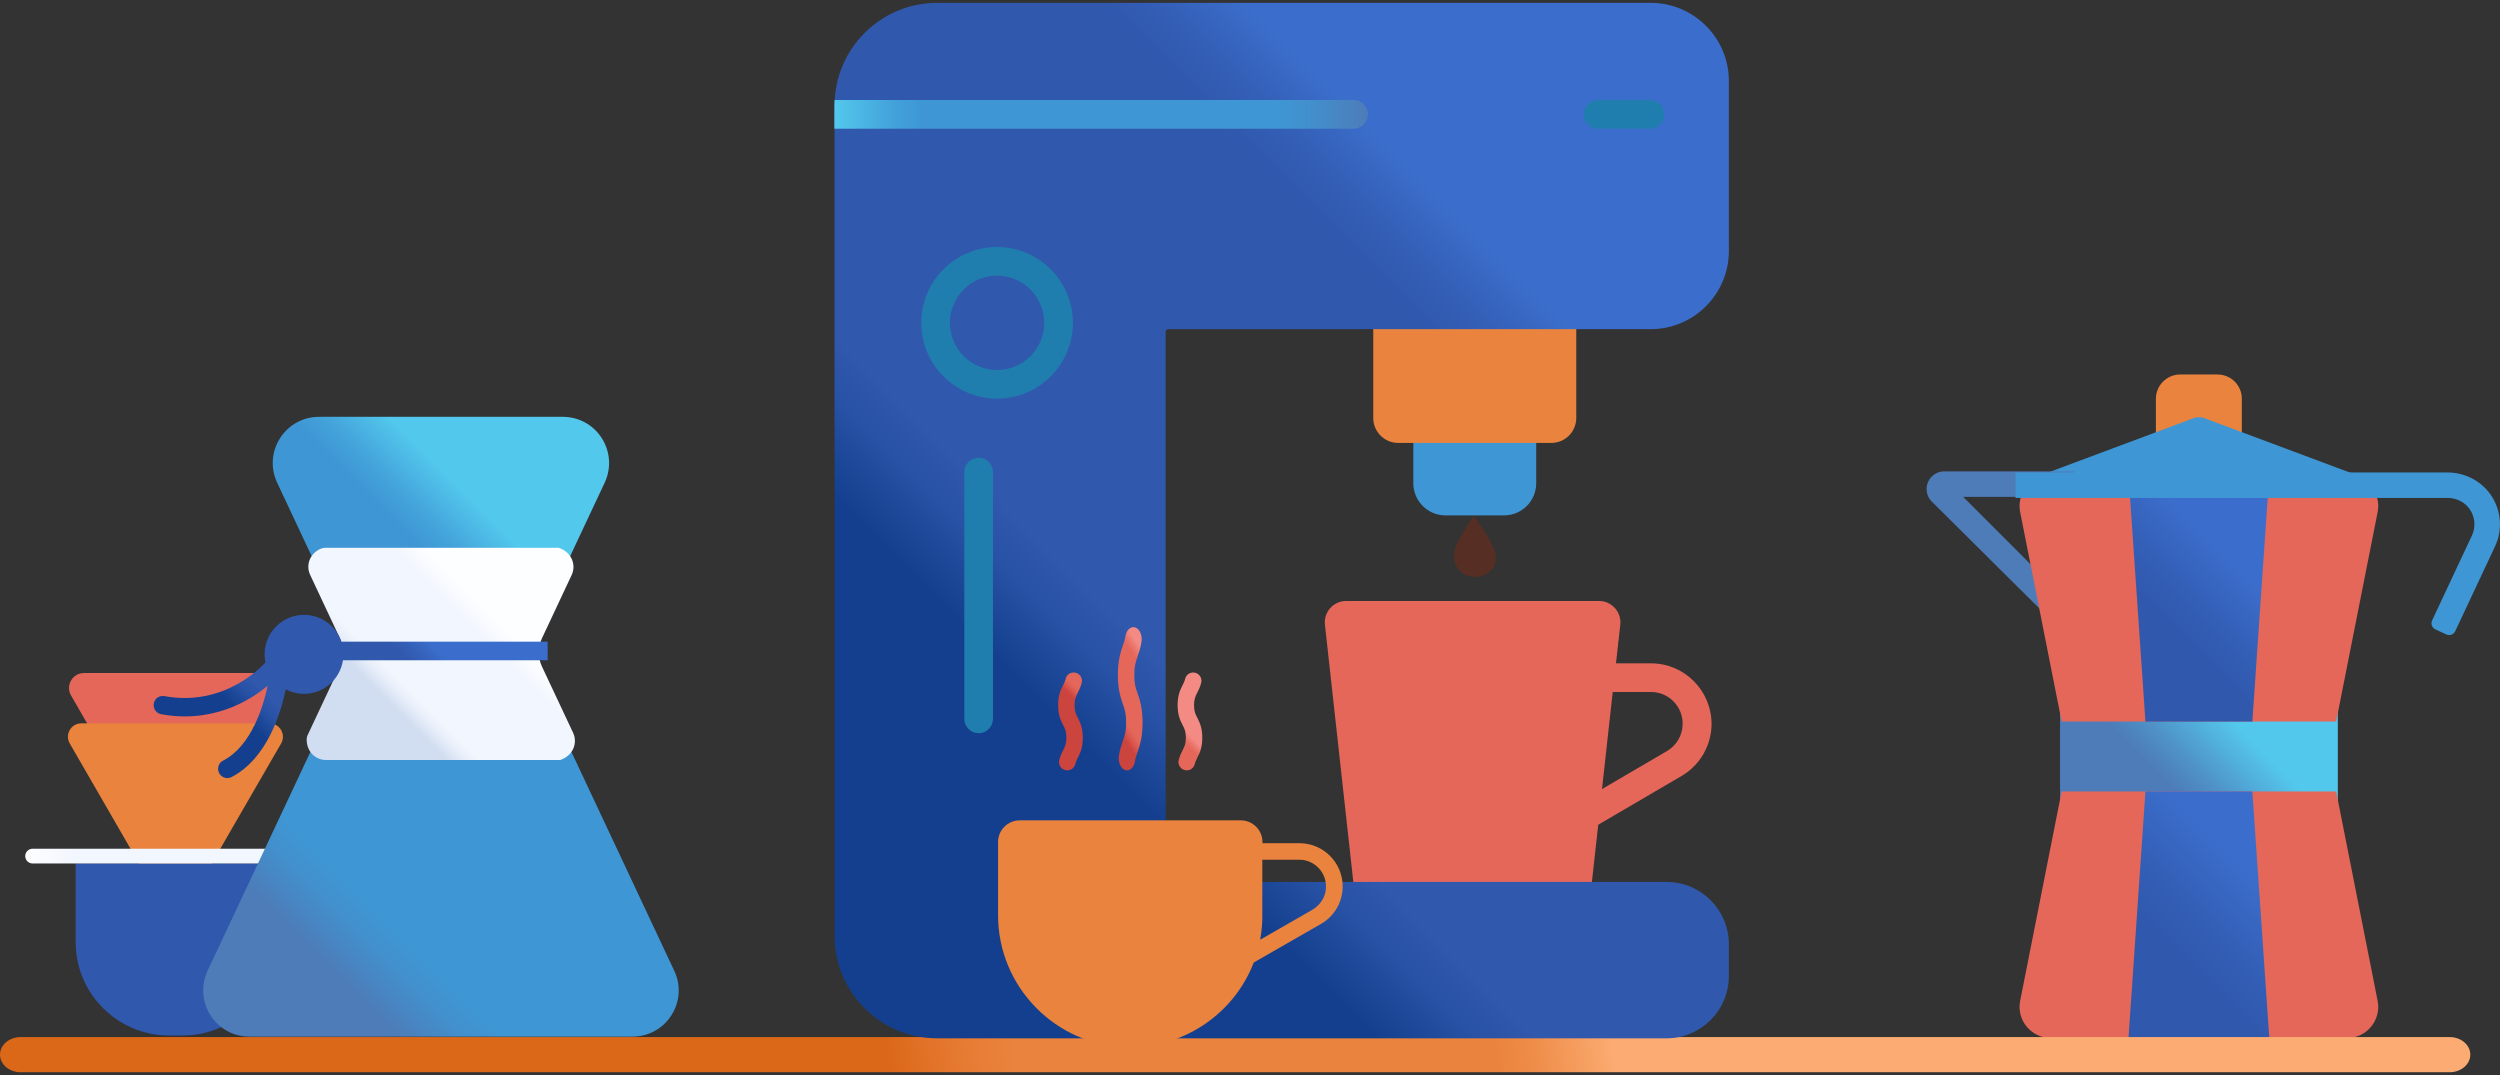 <svg width="586" height="252" viewBox="0 0 586 252" fill="none" xmlns="http://www.w3.org/2000/svg">
<rect x="0" y="0" width="586" height="252" fill="#333333" stroke="none"/>
<g clip-path="url(#clip0)">
<path d="M16.659 163.026L20.797 170.213C21.415 171.305 22.589 171.964 23.845 171.964H58.398C59.654 171.964 60.807 171.305 61.446 170.213L65.585 163.026C66.944 160.679 65.255 157.755 62.537 157.755H19.706C16.988 157.755 15.3 160.679 16.659 163.026Z" fill="url(#paint0_linear)"/>
<path d="M16.35 174.27L33.029 203.162C33.585 204.13 34.635 204.727 35.747 204.727H46.475C47.608 204.727 48.638 204.13 49.194 203.162L65.894 174.27C67.109 172.17 65.585 169.554 63.175 169.554H19.068C16.638 169.554 15.135 172.17 16.35 174.27Z" fill="url(#paint1_linear)"/>
<path d="M71.453 206.334H64.699V202.38H17.73V220.79C17.73 226.659 20.015 232.157 24.154 236.297C28.293 240.436 33.812 242.722 39.66 242.722H42.769C48.638 242.722 54.136 240.436 58.275 236.297C60.705 233.867 62.475 230.983 63.546 227.833L75.386 221.037C77.837 219.637 79.34 217.021 79.34 214.2C79.34 209.855 75.798 206.334 71.453 206.334ZM73.657 218.072L64.905 223.096C65.111 221.84 65.214 220.543 65.214 219.245V209.773H71.453C73.904 209.773 75.901 211.77 75.901 214.2C75.881 215.806 75.036 217.268 73.657 218.072Z" fill="url(#paint2_linear)"/>
<path d="M74.583 202.4H7.639C6.692 202.4 5.91 201.618 5.91 200.67C5.91 199.723 6.692 198.941 7.639 198.941H74.583C75.53 198.941 76.313 199.723 76.313 200.67C76.313 201.618 75.53 202.4 74.583 202.4Z" fill="url(#paint3_linear)"/>
<path d="M519.797 87.779H511.046C507.895 87.779 505.342 90.333 505.342 93.484V105.778L515.411 102.009L525.48 105.778V93.484C525.501 90.333 522.948 87.779 519.797 87.779Z" fill="url(#paint4_linear)"/>
<path d="M551.9 114.715C551.57 115.23 550.973 115.559 550.376 115.498C550.294 115.498 550.232 115.498 550.15 115.498H480.694C480.611 115.498 480.55 115.498 480.467 115.498C479.849 115.539 479.273 115.209 478.943 114.715L478.284 113.706C477.708 112.82 478.017 111.605 478.964 111.173H478.985L479.129 111.111L514.402 97.932C514.608 97.849 514.814 97.829 515.02 97.829H515.844C516.05 97.829 516.256 97.87 516.462 97.932L551.735 111.111L551.879 111.173H551.9C552.847 111.626 553.177 112.841 552.579 113.706L551.9 114.715Z" fill="url(#paint5_linear)"/>
<path d="M478.82 143.401L452.792 117.557C451.618 116.383 451.268 114.591 451.906 113.047C452.545 111.502 454.048 110.493 455.716 110.493H486.233V116.465H460.164L481.517 137.82L478.82 143.401Z" fill="url(#paint6_linear)"/>
<path d="M547.988 164.921H482.876V189.694H547.988V164.921Z" fill="url(#paint7_linear)"/>
<path d="M557.315 234.587L547.596 185.514H483.247L473.528 234.587C473.095 236.75 473.651 238.953 475.051 240.642C476.452 242.33 478.511 243.319 480.694 243.319H550.149C552.353 243.319 554.412 242.351 555.792 240.642C557.192 238.953 557.748 236.75 557.315 234.587Z" fill="url(#paint8_linear)"/>
<path d="M527.951 185.514H502.891L498.917 243.319H531.926L527.951 185.514Z" fill="url(#paint9_linear)"/>
<path d="M555.792 113.994C554.391 112.306 552.332 111.317 550.149 111.317H480.694C478.49 111.317 476.431 112.285 475.051 113.994C473.651 115.683 473.095 117.907 473.528 120.049L483.247 169.122H547.596L557.315 120.049C557.748 117.907 557.192 115.703 555.792 113.994Z" fill="url(#paint10_linear)"/>
<path d="M498.917 111.317L502.891 169.143H527.951L531.926 111.317H498.917Z" fill="url(#paint11_linear)"/>
<path d="M573.418 148.714L570.844 147.52C570.062 147.149 569.712 146.222 570.083 145.44L579.431 125.506C580.358 123.508 580.173 121.14 578.855 119.287C577.681 117.639 575.725 116.713 573.707 116.713H472.437V110.741H573.645C577.928 110.741 581.985 112.903 584.209 116.568C586.35 120.09 586.556 124.373 584.847 128.039L575.498 147.973C575.128 148.735 574.201 149.085 573.418 148.714Z" fill="url(#paint12_linear)"/>
<path d="M574.222 251.33H4.818C2.162 251.33 0 249.476 0 247.211C0 244.946 2.162 243.092 4.818 243.092H574.222C576.878 243.092 579.04 244.946 579.04 247.211C579.04 249.476 576.878 251.33 574.222 251.33Z" fill="url(#paint13_linear)"/>
<path d="M331.28 97.108V113.253C331.28 117.433 334.657 120.811 338.837 120.811H352.531C356.711 120.811 360.088 117.433 360.088 113.253V97.108H331.28Z" fill="url(#paint14_linear)"/>
<path d="M321.89 76.268V97.973C321.89 101.206 324.505 103.821 327.738 103.821H363.63C366.862 103.821 369.478 101.206 369.478 97.973V76.268C369.478 73.035 366.862 70.419 363.63 70.419H327.738C324.505 70.419 321.89 73.035 321.89 76.268Z" fill="url(#paint15_linear)"/>
<path d="M387.001 155.489H378.785L379.794 146.449C380.124 143.483 377.797 140.868 374.811 140.868H315.548C312.562 140.868 310.235 143.463 310.565 146.449L317.896 212.841H372.464L374.626 193.319L394.188 181.869C398.512 179.336 401.189 174.661 401.189 169.657C401.148 161.832 394.806 155.489 387.001 155.489ZM390.749 176.041L375.511 184.958L378.023 162.203H387.001C391.099 162.203 394.414 165.539 394.414 169.616C394.414 172.273 393.014 174.723 390.749 176.041Z" fill="url(#paint16_linear)"/>
<path d="M273.85 77.153H386.919C397.029 77.153 405.246 68.937 405.246 58.825V18.998C405.246 8.887 397.029 0.671 386.919 0.671H219.652C206.412 0.671 195.622 11.441 195.622 24.703V219.348C195.622 232.59 206.391 243.381 219.652 243.381H390.667C398.697 243.381 405.246 236.832 405.246 228.801V221.305C405.246 213.273 398.697 206.725 390.667 206.725H273.87C273.52 206.725 273.232 206.437 273.232 206.087V77.792C273.211 77.442 273.5 77.153 273.85 77.153Z" fill="url(#paint17_linear)"/>
<path d="M320.634 26.803C320.634 24.95 319.131 23.447 317.278 23.447H195.622C195.601 23.858 195.581 24.291 195.581 24.723V30.18H317.257C319.131 30.16 320.634 28.657 320.634 26.803Z" fill="url(#paint18_linear)"/>
<path d="M386.734 30.16H374.585C372.732 30.16 371.229 28.657 371.229 26.803C371.229 24.95 372.732 23.447 374.585 23.447H386.734C388.587 23.447 390.091 24.95 390.091 26.803C390.111 28.657 388.608 30.16 386.734 30.16Z" fill="#1F7EAD"/>
<path d="M233.716 93.442C223.915 93.442 215.946 85.473 215.946 75.671C215.946 65.868 223.915 57.899 233.716 57.899C243.518 57.899 251.487 65.868 251.487 75.671C251.487 85.473 243.518 93.442 233.716 93.442ZM233.716 64.612C227.621 64.612 222.659 69.575 222.659 75.671C222.659 81.766 227.621 86.729 233.716 86.729C239.812 86.729 244.774 81.766 244.774 75.671C244.754 69.575 239.791 64.612 233.716 64.612Z" fill="#1F7EAD"/>
<path d="M229.392 171.861C227.539 171.861 226.036 170.357 226.036 168.504V110.658C226.036 108.805 227.539 107.301 229.392 107.301C231.245 107.301 232.749 108.805 232.749 110.658V168.483C232.749 170.357 231.245 171.861 229.392 171.861Z" fill="#1F7EAD"/>
<path d="M158.042 227.545L124.313 155.757C123.489 153.986 123.489 151.968 124.313 150.218L141.733 113.15C143.319 109.773 143.072 105.881 141.074 102.73C139.077 99.579 135.659 97.705 131.932 97.705H74.769C71.042 97.705 67.624 99.579 65.626 102.73C63.629 105.881 63.382 109.773 64.967 113.15L82.388 150.218C83.212 151.989 83.212 154.007 82.388 155.757L48.659 227.545C47.073 230.922 47.32 234.814 49.318 237.965C51.315 241.115 54.733 242.989 58.46 242.989H148.24C151.967 242.989 155.386 241.115 157.383 237.965C159.401 234.814 159.648 230.922 158.042 227.545Z" fill="url(#paint19_linear)"/>
<path d="M134.341 171.779L127.031 156.231C126.042 154.13 126.042 151.721 127.031 149.62L133.991 134.793C135.103 132.446 134.052 129.48 131.005 128.409H76.272C75.84 128.409 75.407 128.512 74.995 128.698C72.483 129.933 71.68 132.61 72.71 134.773L79.67 149.6C80.658 151.7 80.658 154.11 79.67 156.21L72.154 172.211C71.968 172.602 71.865 173.014 71.886 173.447C71.927 176.268 74.007 178.142 76.416 178.142H131.334C134.382 177.092 135.432 174.126 134.341 171.779Z" fill="url(#paint20_linear)"/>
<path d="M128.369 150.403H80.02C78.784 146.758 75.325 144.122 71.268 144.122C66.182 144.122 62.022 148.261 62.022 153.368C62.022 154.069 62.105 154.728 62.249 155.386L62.166 155.325C62.064 155.428 53.086 165.848 38.527 163.171C37.415 162.965 36.344 163.665 36.077 164.756C35.768 165.971 36.55 167.186 37.786 167.413C39.721 167.763 41.554 167.928 43.304 167.928C49.255 167.928 54.074 166.136 57.41 164.344C59.634 163.15 61.425 161.853 62.743 160.741C61.816 165.189 59.078 174.806 52.262 178.307C51.335 178.78 50.903 179.892 51.232 180.901C51.644 182.137 53.065 182.755 54.239 182.157C62.743 177.792 65.935 166.692 66.985 161.585C68.262 162.244 69.724 162.635 71.248 162.635C75.881 162.635 79.711 159.217 80.39 154.769H128.369V150.403Z" fill="url(#paint21_linear)"/>
<path d="M304.593 197.643H295.945C295.945 197.643 295.924 197.643 295.924 197.623V197.376C295.924 194.575 293.638 192.289 290.838 192.289H239.029C236.229 192.289 233.943 194.575 233.943 197.376V214.468C233.943 222.746 237.176 230.53 243.024 236.379C248.419 241.774 255.441 244.925 262.977 245.399C272.326 245.975 281.489 242.289 287.831 235.37C290.467 232.487 292.506 229.192 293.885 225.609L309.638 216.568C312.789 214.756 314.724 211.399 314.724 207.775C314.724 202.174 310.173 197.643 304.593 197.643ZM307.579 213.273L295.409 220.255C295.389 220.255 295.389 220.255 295.389 220.234C295.594 219.122 295.739 217.989 295.821 216.836C295.821 216.815 295.821 216.774 295.821 216.754C295.842 216.548 295.842 216.342 295.862 216.136C295.862 216.095 295.862 216.033 295.862 215.992C295.862 215.786 295.883 215.6 295.883 215.395C295.883 215.333 295.883 215.271 295.883 215.23C295.883 214.983 295.883 214.715 295.883 214.468V201.535C295.883 201.535 295.883 201.515 295.903 201.515H304.552C308.073 201.515 310.915 204.439 310.812 207.981C310.771 210.185 309.494 212.161 307.579 213.273Z" fill="url(#paint22_linear)"/>
<path d="M250.169 180.572C248.934 180.572 247.987 179.418 248.275 178.203C248.522 177.215 248.872 176.494 249.202 175.856C249.634 174.991 249.963 174.353 249.963 172.911C249.963 171.47 249.655 170.831 249.202 169.966C248.687 168.937 248.028 167.639 248.028 165.271C248.028 162.903 248.687 161.605 249.202 160.576C249.449 160.061 249.675 159.649 249.799 159.093C250.005 158.228 250.787 157.631 251.673 157.631C252.908 157.631 253.855 158.784 253.567 159.999C253.32 160.988 252.97 161.708 252.64 162.347C252.208 163.212 251.878 163.85 251.878 165.292C251.878 166.733 252.187 167.371 252.64 168.236C253.155 169.266 253.814 170.563 253.814 172.932C253.814 175.3 253.155 176.597 252.64 177.627C252.393 178.142 252.167 178.553 252.043 179.11C251.837 179.974 251.055 180.572 250.169 180.572Z" fill="url(#paint23_linear)"/>
<path d="M264.172 180.572C262.936 180.572 261.989 178.884 262.277 177.106C262.524 175.659 262.875 174.605 263.204 173.67C263.636 172.405 263.966 171.471 263.966 169.361C263.966 167.251 263.657 166.317 263.204 165.052C262.689 163.545 262.03 161.646 262.03 158.18C262.03 154.715 262.689 152.816 263.204 151.309C263.451 150.556 263.678 149.953 263.801 149.14C264.007 147.874 264.79 147 265.675 147C266.91 147 267.858 148.688 267.569 150.466C267.322 151.912 266.972 152.967 266.643 153.901C266.21 155.167 265.881 156.101 265.881 158.211C265.881 160.32 266.19 161.254 266.643 162.52C267.178 164.027 267.817 165.925 267.817 169.391C267.817 172.857 267.158 174.755 266.643 176.262C266.396 177.016 266.169 177.618 266.046 178.432C265.84 179.698 265.057 180.572 264.172 180.572Z" fill="url(#paint24_linear)"/>
<path d="M278.174 180.572C276.939 180.572 275.992 179.418 276.28 178.203C276.527 177.215 276.877 176.494 277.206 175.856C277.639 174.991 277.968 174.353 277.968 172.911C277.968 171.47 277.659 170.831 277.206 169.966C276.671 168.937 276.033 167.639 276.033 165.271C276.033 162.903 276.692 161.605 277.206 160.576C277.454 160.061 277.68 159.649 277.804 159.093C278.01 158.228 278.792 157.631 279.677 157.631C280.913 157.631 281.86 158.784 281.572 159.999C281.325 160.988 280.975 161.708 280.645 162.347C280.213 163.212 279.883 163.85 279.883 165.292C279.883 166.733 280.192 167.371 280.645 168.236C281.16 169.266 281.819 170.563 281.819 172.932C281.819 175.3 281.16 176.597 280.645 177.627C280.398 178.142 280.172 178.553 280.048 179.11C279.842 179.974 279.06 180.572 278.174 180.572Z" fill="url(#paint25_linear)"/>
<path d="M350.451 129.46C351.46 133.084 348.351 135.226 345.694 135.226C343.017 135.226 340.279 133.002 340.938 129.295C341.432 126.556 345.447 120.955 345.447 120.955C345.447 120.955 349.607 126.453 350.451 129.46Z" fill="#562E23"/>
</g>
<defs>
<linearGradient id="paint0_linear" x1="46.402" y1="157.5" x2="32.675" y2="171.226" gradientUnits="userSpaceOnUse">
<stop offset="0.162" stop-color="#E5675A"/>
<stop offset="0.823" stop-color="#E5675A"/>
</linearGradient>
<linearGradient id="paint1_linear" x1="47.209" y1="172.702" x2="32.094" y2="187.816" gradientUnits="userSpaceOnUse">
<stop offset="0.162" stop-color="#EA833D"/>
<stop offset="0.823" stop-color="#EA833D"/>
</linearGradient>
<linearGradient id="paint2_linear" x1="49.517" y1="208.94" x2="30.964" y2="227.491" gradientUnits="userSpaceOnUse">
<stop offset="0.162" stop-color="#3058AD"/>
<stop offset="0.823" stop-color="#3058AD"/>
</linearGradient>
<linearGradient id="paint3_linear" x1="5.917" y1="200.673" x2="76.31" y2="200.673" gradientUnits="userSpaceOnUse">
<stop stop-color="#FDFEFF"/>
<stop offset="0.162" stop-color="#F2F6FE"/>
<stop offset="0.823" stop-color="#F2F6FE"/>
<stop offset="0.888" stop-color="#EAF0FB"/>
<stop offset="0.988" stop-color="#D4DFF1"/>
<stop offset="1" stop-color="#D1DDF0"/>
</linearGradient>
<linearGradient id="paint4_linear" x1="519.942" y1="93.911" x2="513.471" y2="100.382" gradientUnits="userSpaceOnUse">
<stop offset="0.162" stop-color="#EA833D"/>
<stop offset="0.823" stop-color="#EA833D"/>
</linearGradient>
<linearGradient id="paint5_linear" x1="527.744" y1="100.588" x2="505.272" y2="123.058" gradientUnits="userSpaceOnUse">
<stop offset="0.162" stop-color="#3E97D4"/>
<stop offset="0.823" stop-color="#3E97D4"/>
</linearGradient>
<linearGradient id="paint6_linear" x1="510.264" y1="83.106" x2="487.792" y2="105.576" gradientUnits="userSpaceOnUse">
<stop stop-color="#53C8ED"/>
<stop offset="0.019" stop-color="#50C1E9"/>
<stop offset="0.11" stop-color="#43A2DA"/>
<stop offset="0.162" stop-color="#3E97D4"/>
<stop offset="0.823" stop-color="#3E97D4"/>
<stop offset="0.896" stop-color="#428FCC"/>
<stop offset="1" stop-color="#4D7CB8"/>
</linearGradient>
<linearGradient id="paint7_linear" x1="523.497" y1="169.228" x2="508.534" y2="184.19" gradientUnits="userSpaceOnUse">
<stop stop-color="#53C8ED"/>
<stop offset="0.072" stop-color="#53C2E9"/>
<stop offset="0.694" stop-color="#4F8FC6"/>
<stop offset="1" stop-color="#4D7CB8"/>
</linearGradient>
<linearGradient id="paint8_linear" x1="536.421" y1="196.206" x2="497.082" y2="235.543" gradientUnits="userSpaceOnUse">
<stop offset="0.162" stop-color="#E5675A"/>
<stop offset="0.823" stop-color="#E5675A"/>
</linearGradient>
<linearGradient id="paint9_linear" x1="527.584" y1="204.245" x2="505.012" y2="226.816" gradientUnits="userSpaceOnUse">
<stop stop-color="#3B6ECC"/>
<stop offset="0.448" stop-color="#3460B8"/>
<stop offset="0.823" stop-color="#3058AD"/>
</linearGradient>
<linearGradient id="paint10_linear" x1="534.512" y1="118.355" x2="497.797" y2="155.068" gradientUnits="userSpaceOnUse">
<stop offset="0.162" stop-color="#E5675A"/>
<stop offset="0.823" stop-color="#E5675A"/>
</linearGradient>
<linearGradient id="paint11_linear" x1="522.93" y1="130.736" x2="504.454" y2="149.211" gradientUnits="userSpaceOnUse">
<stop stop-color="#3B6ECC"/>
<stop offset="0.456" stop-color="#3460B8"/>
<stop offset="0.839" stop-color="#3058AD"/>
</linearGradient>
<linearGradient id="paint12_linear" x1="540.268" y1="113.113" x2="517.797" y2="135.583" gradientUnits="userSpaceOnUse">
<stop offset="0.162" stop-color="#3E97D4"/>
<stop offset="0.823" stop-color="#3E97D4"/>
</linearGradient>
<linearGradient id="paint13_linear" x1="376.194" y1="234.017" x2="209.749" y2="259.344" gradientUnits="userSpaceOnUse">
<stop stop-color="#FCAB72"/>
<stop offset="0.027" stop-color="#F8A367"/>
<stop offset="0.114" stop-color="#EE8C48"/>
<stop offset="0.162" stop-color="#EA833D"/>
<stop offset="0.823" stop-color="#EA833D"/>
<stop offset="0.884" stop-color="#E77D35"/>
<stop offset="0.978" stop-color="#DE6C1F"/>
<stop offset="1" stop-color="#DB6719"/>
</linearGradient>
<linearGradient id="paint14_linear" x1="349.835" y1="102.595" x2="338.739" y2="113.69" gradientUnits="userSpaceOnUse">
<stop offset="0.162" stop-color="#3E97D4"/>
<stop offset="0.823" stop-color="#3E97D4"/>
</linearGradient>
<linearGradient id="paint15_linear" x1="353.486" y1="79.32" x2="338.738" y2="94.066" gradientUnits="userSpaceOnUse">
<stop offset="0.162" stop-color="#EA833D"/>
<stop offset="0.823" stop-color="#EA833D"/>
</linearGradient>
<linearGradient id="paint16_linear" x1="362.838" y1="156.954" x2="331.725" y2="188.065" gradientUnits="userSpaceOnUse">
<stop offset="0.162" stop-color="#E5675A"/>
<stop offset="0.823" stop-color="#E5675A"/>
</linearGradient>
<linearGradient id="paint17_linear" x1="358.454" y1="66.753" x2="252.253" y2="172.947" gradientUnits="userSpaceOnUse">
<stop stop-color="#3B6ECC"/>
<stop offset="0.088" stop-color="#3460B8"/>
<stop offset="0.162" stop-color="#3058AD"/>
<stop offset="0.823" stop-color="#3058AD"/>
<stop offset="0.891" stop-color="#2852A5"/>
<stop offset="0.996" stop-color="#14408F"/>
<stop offset="1" stop-color="#133F8E"/>
</linearGradient>
<linearGradient id="paint18_linear" x1="195.596" y1="26.794" x2="320.634" y2="26.794" gradientUnits="userSpaceOnUse">
<stop stop-color="#53C8ED"/>
<stop offset="0.019" stop-color="#50C1E9"/>
<stop offset="0.11" stop-color="#43A2DA"/>
<stop offset="0.162" stop-color="#3E97D4"/>
<stop offset="0.823" stop-color="#3E97D4"/>
<stop offset="0.896" stop-color="#428FCC"/>
<stop offset="1" stop-color="#4D7CB8"/>
</linearGradient>
<linearGradient id="paint19_linear" x1="137.679" y1="144.169" x2="65.981" y2="215.863" gradientUnits="userSpaceOnUse">
<stop stop-color="#53C8ED"/>
<stop offset="0.019" stop-color="#50C1E9"/>
<stop offset="0.11" stop-color="#43A2DA"/>
<stop offset="0.162" stop-color="#3E97D4"/>
<stop offset="0.823" stop-color="#3E97D4"/>
<stop offset="0.896" stop-color="#428FCC"/>
<stop offset="1" stop-color="#4D7CB8"/>
</linearGradient>
<linearGradient id="paint20_linear" x1="114.023" y1="142.787" x2="91.678" y2="165.13" gradientUnits="userSpaceOnUse">
<stop stop-color="#FDFEFF"/>
<stop offset="0.162" stop-color="#F2F6FE"/>
<stop offset="0.823" stop-color="#F2F6FE"/>
<stop offset="0.888" stop-color="#EAF0FB"/>
<stop offset="0.988" stop-color="#D4DFF1"/>
<stop offset="1" stop-color="#D1DDF0"/>
</linearGradient>
<linearGradient id="paint21_linear" x1="96.034" y1="145.715" x2="65.384" y2="176.363" gradientUnits="userSpaceOnUse">
<stop stop-color="#3B6ECC"/>
<stop offset="0.088" stop-color="#3460B8"/>
<stop offset="0.162" stop-color="#3058AD"/>
<stop offset="0.823" stop-color="#3058AD"/>
<stop offset="0.891" stop-color="#2852A5"/>
<stop offset="0.996" stop-color="#14408F"/>
<stop offset="1" stop-color="#133F8E"/>
</linearGradient>
<linearGradient id="paint22_linear" x1="274.09" y1="203.851" x2="254.243" y2="223.697" gradientUnits="userSpaceOnUse">
<stop offset="0.162" stop-color="#EA833D"/>
<stop offset="0.823" stop-color="#EA833D"/>
</linearGradient>
<linearGradient id="paint23_linear" x1="263.257" y1="156.759" x2="254.024" y2="165.991" gradientUnits="userSpaceOnUse">
<stop stop-color="#F48A84"/>
<stop offset="0" stop-color="#F48A84"/>
<stop offset="0.104" stop-color="#E97165"/>
<stop offset="0.162" stop-color="#E5675A"/>
<stop offset="0.823" stop-color="#E5675A"/>
<stop offset="0.885" stop-color="#DF5F54"/>
<stop offset="0.982" stop-color="#D04942"/>
<stop offset="1" stop-color="#CC443E"/>
</linearGradient>
<linearGradient id="paint24_linear" x1="270.257" y1="155.969" x2="257.671" y2="164.57" gradientUnits="userSpaceOnUse">
<stop stop-color="#F48A84"/>
<stop offset="0" stop-color="#F48A84"/>
<stop offset="0.104" stop-color="#E97165"/>
<stop offset="0.162" stop-color="#E5675A"/>
<stop offset="0.823" stop-color="#E5675A"/>
<stop offset="0.885" stop-color="#DF5F54"/>
<stop offset="0.982" stop-color="#D04942"/>
<stop offset="1" stop-color="#CC443E"/>
</linearGradient>
<linearGradient id="paint25_linear" x1="277.258" y1="170.761" x2="268.026" y2="179.993" gradientUnits="userSpaceOnUse">
<stop stop-color="#F48A84"/>
<stop offset="0" stop-color="#F48A84"/>
<stop offset="0.104" stop-color="#E97165"/>
<stop offset="0.162" stop-color="#E5675A"/>
<stop offset="0.823" stop-color="#E5675A"/>
<stop offset="0.885" stop-color="#DF5F54"/>
<stop offset="0.982" stop-color="#D04942"/>
<stop offset="1" stop-color="#CC443E"/>
</linearGradient>
<clipPath id="clip0">
<rect y="0.671" width="586" height="250.659" fill="white"/>
</clipPath>
</defs>
</svg>
